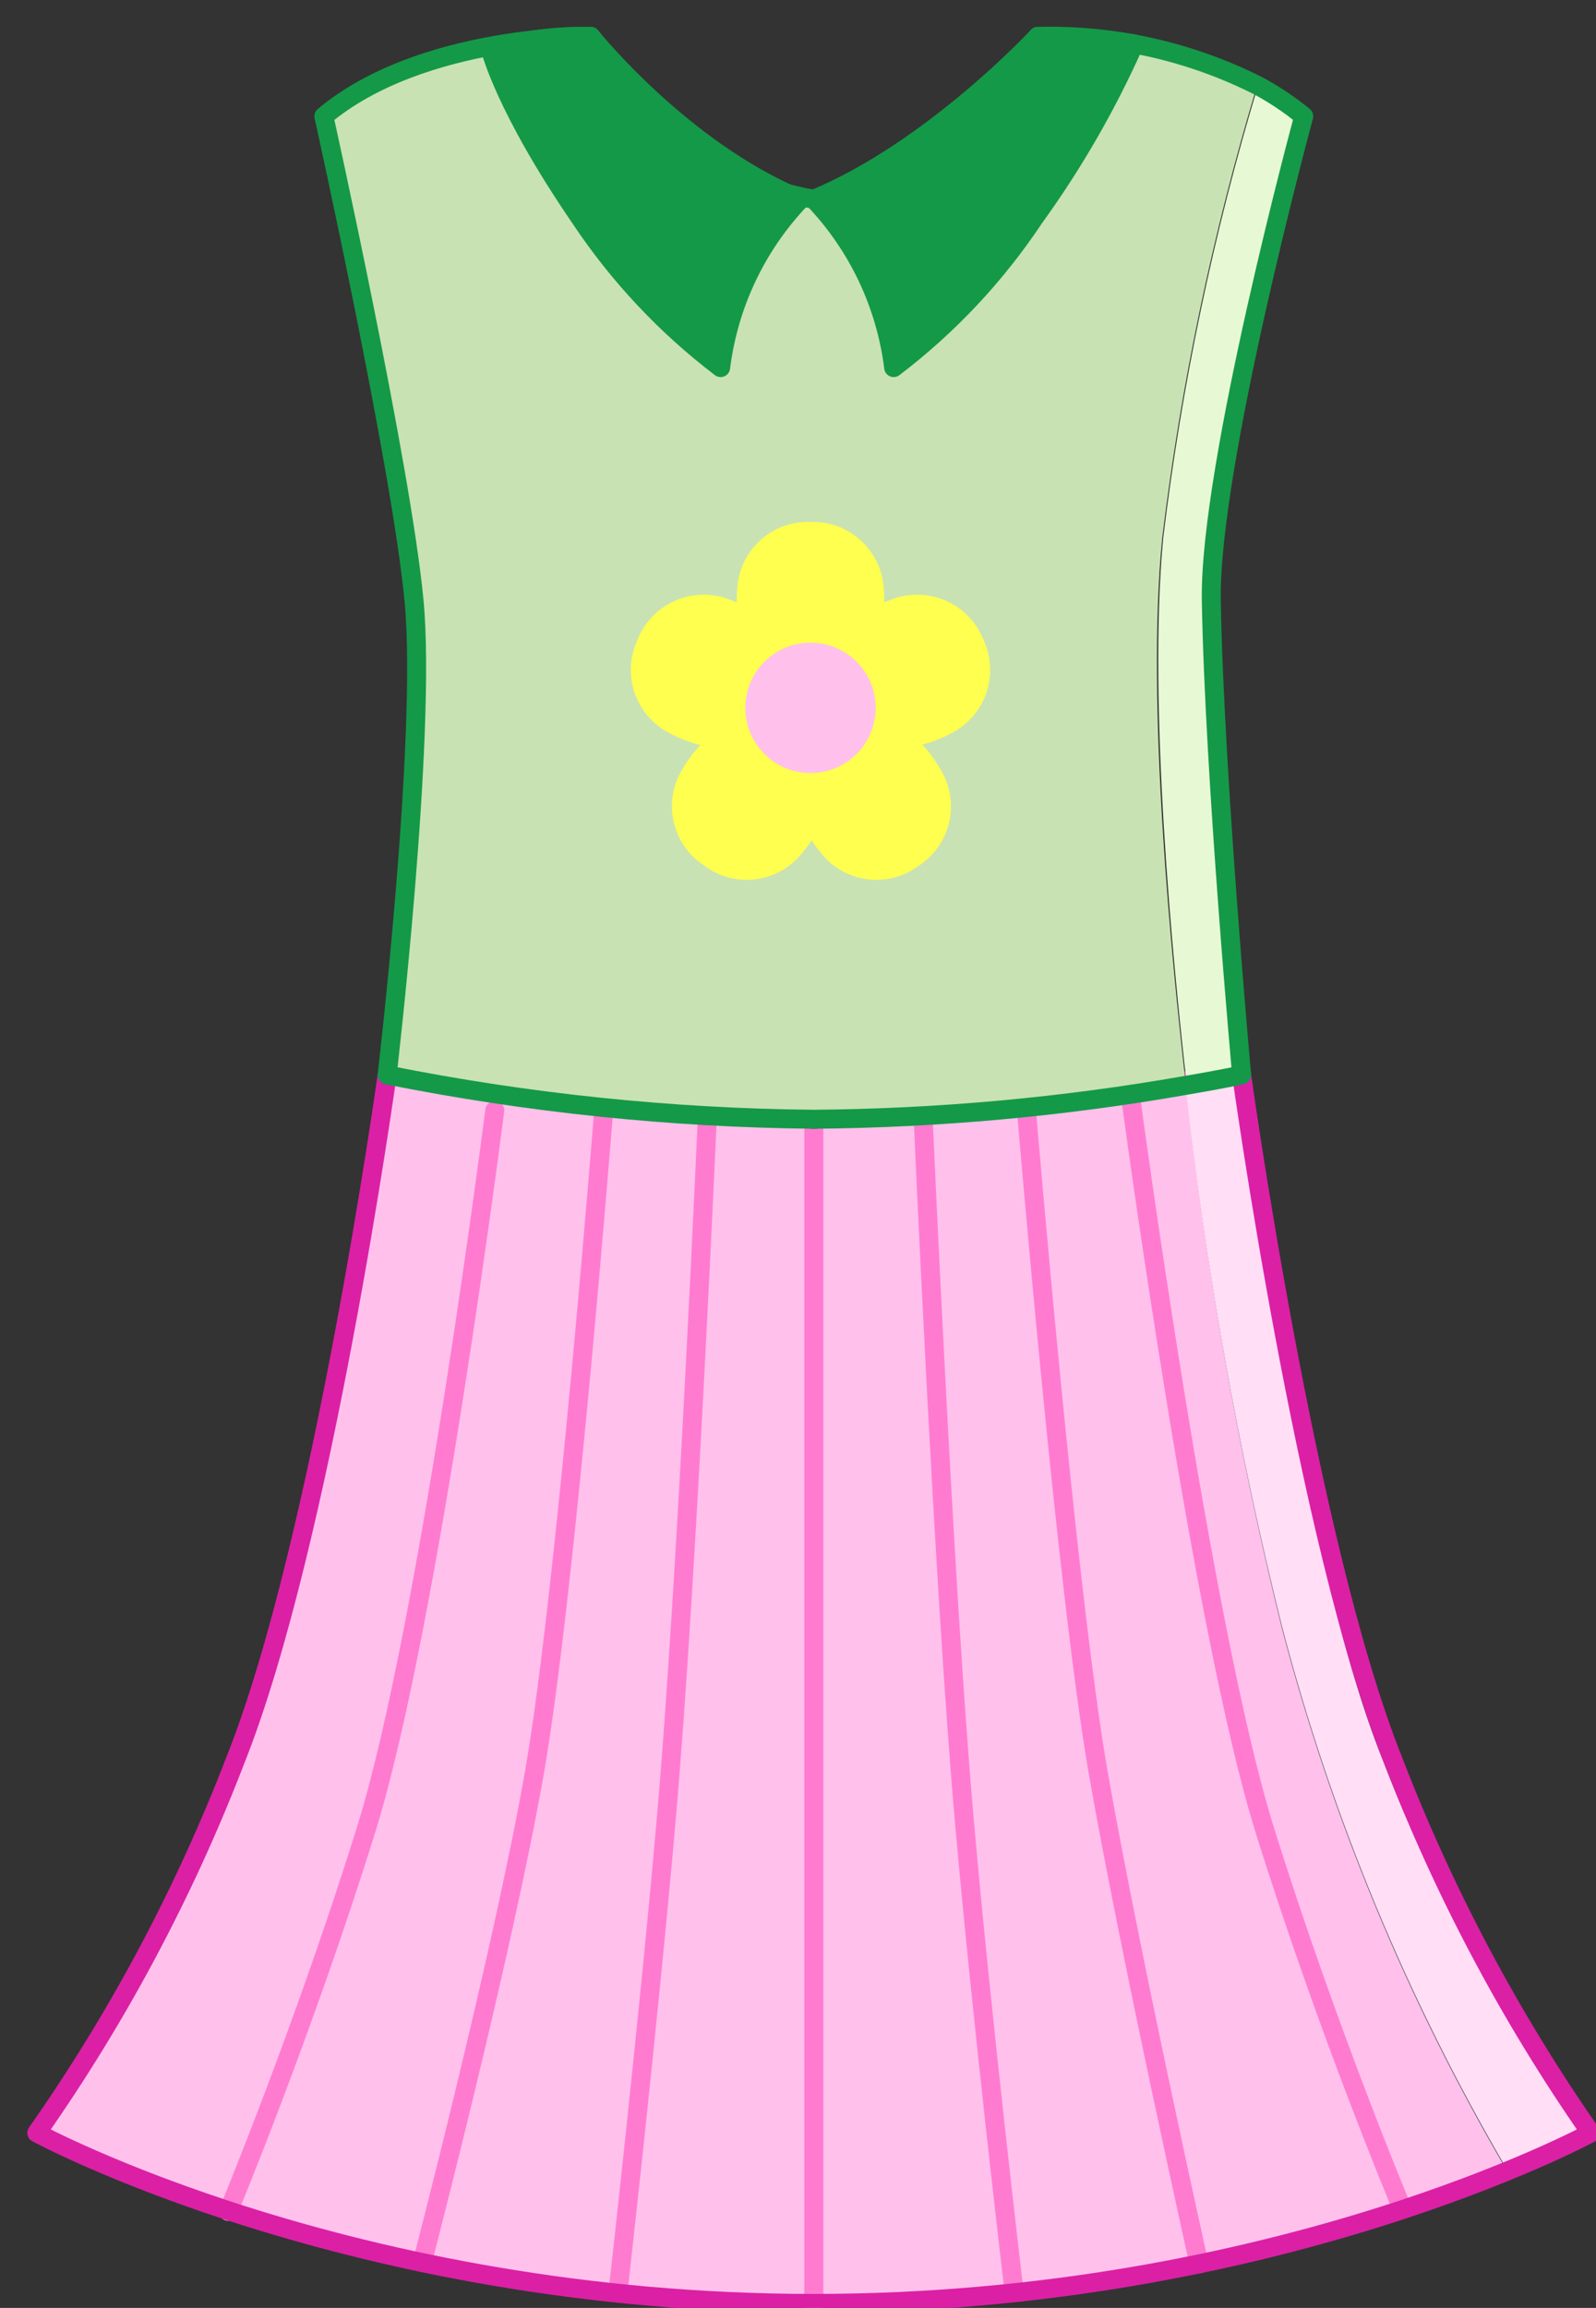 <svg xmlns="http://www.w3.org/2000/svg" xmlns:xlink="http://www.w3.org/1999/xlink" width="101" height="146" version="1.1" viewBox="-1 -1 101 146"><rect x="-1" y="-1" width="101" height="146" fill="#333333" stroke="none"/><g id="ID0.18767226533964276"><g id="Page-1"><g id="dress-02-[people,fashion]"><g id="Skirt"><path id="Shape" fill="#FFC0EC" stroke="none" stroke-width="1" d="M 73.050 0.690 C 73.050 0.585 73.050 0.495 73.050 0.390 L 49.500 2.820 L 22.500 0 C 22.500 0 19.035 29.595 13.500 43.335 C 10.246 51.792 5.796 59.738 0.285 66.930 C 0.285 66.930 20.160 77.715 49.455 77.715 C 64.495 77.741 79.402 74.895 93.375 69.330 C 87.062 58.575 82.261 47.001 79.110 34.935 C 76.326 23.669 74.301 12.228 73.050 0.690 Z" transform="matrix(1, 0, 0, 1, 1, 67)"/><path id="Shape" fill="#FFDEF6" stroke="none" stroke-width="1" d="M 85.500 43.320 C 79.965 29.580 76.575 0 76.575 0 L 73.020 0.360 C 73.020 0.465 73.020 0.555 73.020 0.660 C 74.286 12.194 76.326 23.630 79.125 34.890 C 82.276 46.956 87.077 58.530 93.390 69.285 C 96.780 67.890 98.640 66.885 98.640 66.885 C 93.158 59.697 88.733 51.762 85.500 43.320 Z" transform="matrix(1, 0, 0, 1, 1, 67)"/><path id="Shape" fill="none" stroke="#FF7BD0" stroke-linecap="round" stroke-linejoin="round" stroke-width="1.2" d="M 42.780 2.265 C 42.780 2.265 41.475 32.265 40.155 47.160 C 39.075 59.550 37.155 76.590 37.155 76.590" transform="matrix(1, 0, 0, 1, 1, 67)"/><path id="Shape" fill="none" stroke="#FF7BD0" stroke-linecap="round" stroke-linejoin="round" stroke-width="1.2" d="M 36.210 2.160 C 36.210 2.160 33.810 32.790 31.815 44.160 C 29.820 55.530 24.720 75.120 24.720 75.120" transform="matrix(1, 0, 0, 1, 1, 67)"/><path id="Shape" fill="none" stroke="#FF7BD0" stroke-linecap="round" stroke-linejoin="round" stroke-width="1.2" d="M 29.310 2.250 C 29.310 2.250 25.155 34.980 21.165 47.760 C 17.175 60.540 12.450 71.895 12.450 71.895" transform="matrix(1, 0, 0, 1, 1, 67)"/><path id="Shape" fill="none" stroke="#FF7BD0" stroke-linecap="round" stroke-linejoin="round" stroke-width="1.2" d="M 56.400 2.250 C 56.400 2.250 57.705 32.250 59.025 47.145 C 60.105 59.535 62.130 76.590 62.130 76.590" transform="matrix(1, 0, 0, 1, 1, 67)"/><path id="Shape" fill="none" stroke="#FF7BD0" stroke-linecap="round" stroke-linejoin="round" stroke-width="1.2" d="M 63 2.730 C 63 2.730 65.505 32.730 67.500 44.145 C 69.495 55.560 73.875 75.210 73.875 75.210" transform="matrix(1, 0, 0, 1, 1, 67)"/><path id="Shape" fill="none" stroke="#FF7BD0" stroke-linecap="round" stroke-linejoin="round" stroke-width="1.2" d="M 69.540 1.335 C 69.540 1.335 74.040 34.965 78.030 47.745 C 82.020 60.525 86.745 71.745 86.745 71.745" transform="matrix(1, 0, 0, 1, 1, 67)"/><path id="Shape" fill="none" stroke="#FF7BD0" stroke-linecap="round" stroke-linejoin="round" stroke-width="1.2" d="M 49.500 2.835 L 49.500 77.715" transform="matrix(1, 0, 0, 1, 1, 67)"/><path id="Shape" fill="none" stroke="#DB20A5" stroke-linecap="round" stroke-linejoin="round" stroke-width="1.2" d="M 86.145 43.320 C 80.655 29.580 76.575 0 76.575 0 L 49.500 2.820 L 22.500 0 C 22.500 0 18.390 29.595 12.900 43.335 C 9.689 51.684 5.468 59.608 0.330 66.930 C 0.330 66.930 20.205 77.715 49.500 77.715 C 78.795 77.715 98.670 66.930 98.670 66.930 C 93.558 59.594 89.352 51.667 86.145 43.320 Z" transform="matrix(1, 0, 0, 1, 1, 67)"/></g><g id="Shirt"><path id="Shape" fill="#C9E2B3" stroke="none" stroke-width="1" d="M 53.550 32.040 C 54.725 22.345 56.732 12.770 59.550 3.420 C 55.233 1.248 50.446 0.176 45.615 0.300 C 42.620 5.613 37.473 9.371 31.500 10.605 C 25.444 9.562 20.223 5.750 17.385 0.300 C 17.385 0.300 6.690 0.165 0.495 5.355 C 0.495 5.355 5.415 27.510 6.210 36.090 C 7.005 44.670 4.500 66 4.500 66 C 13.392 67.779 22.432 68.718 31.500 68.805 C 39.396 68.741 47.273 68.024 55.050 66.660 C 54.165 58.950 52.500 42.495 53.550 32.040 Z" transform="matrix(1, 0, 0, 1, 19, 1)"/><path id="Shape" fill="#E7F9D4" stroke="none" stroke-width="1" d="M 56.655 36.090 C 56.505 27.480 62.505 5.355 62.505 5.355 C 61.605 4.618 60.635 3.970 59.610 3.420 C 56.792 12.770 54.785 22.345 53.610 32.040 C 52.620 42.540 54.225 58.950 55.110 66.690 C 57.330 66.315 58.635 66.030 58.635 66.030 C 58.635 66.030 56.850 47.115 56.655 36.090 Z" transform="matrix(1, 0, 0, 1, 19, 1)"/><path id="Shape" fill="#FFFF4F" stroke="#FFFF4F" stroke-linecap="round" stroke-linejoin="round" stroke-width="1.2" d="M 35.325 35.220 C 35.173 33.127 33.386 31.533 31.290 31.620 C 29.194 31.533 27.407 33.127 27.255 35.220 C 27.074 37.239 27.670 39.250 28.920 40.845 L 33.660 40.845 C 34.917 39.254 35.514 37.239 35.325 35.220 Z" transform="matrix(1, 0, 0, 1, 19, 1)"/><path id="Shape" fill="#FFFF4F" stroke="#FFFF4F" stroke-linecap="round" stroke-linejoin="round" stroke-width="1.2" d="M 22.620 43.830 C 20.761 42.868 19.998 40.606 20.895 38.715 C 21.652 36.760 23.818 35.754 25.800 36.435 C 27.723 37.065 29.333 38.407 30.300 40.185 L 29.370 42.345 L 28.500 44.520 C 26.524 45.057 24.418 44.810 22.620 43.830 Z" transform="matrix(1, 0, 0, 1, 19, 1)"/><path id="Shape" fill="#FFFF4F" stroke="#FFFF4F" stroke-linecap="round" stroke-linejoin="round" stroke-width="1.2" d="M 30.270 51.615 C 28.952 53.253 26.568 53.539 24.900 52.260 C 23.134 51.125 22.595 48.789 23.685 46.995 C 24.693 45.238 26.335 43.933 28.275 43.350 L 30.210 44.715 L 32.145 46.080 C 32.253 48.097 31.582 50.079 30.270 51.615 Z" transform="matrix(1, 0, 0, 1, 19, 1)"/><path id="Shape" fill="#FFFF4F" stroke="#FFFF4F" stroke-linecap="round" stroke-linejoin="round" stroke-width="1.2" d="M 39.960 43.830 C 41.819 42.868 42.582 40.606 41.685 38.715 C 40.928 36.760 38.762 35.754 36.780 36.435 C 34.854 37.060 33.242 38.403 32.280 40.185 L 33.210 42.345 L 34.140 44.520 C 36.097 45.046 38.181 44.799 39.960 43.830 Z" transform="matrix(1, 0, 0, 1, 19, 1)"/><path id="Shape" fill="#FFFF4F" stroke="#FFFF4F" stroke-linecap="round" stroke-linejoin="round" stroke-width="1.2" d="M 32.445 51.615 C 33.763 53.253 36.147 53.539 37.815 52.260 C 39.579 51.115 40.106 48.770 39 46.980 C 38.014 45.241 36.406 43.938 34.500 43.335 L 32.565 44.700 L 30.630 46.065 C 30.501 48.079 31.151 50.066 32.445 51.615 Z" transform="matrix(1, 0, 0, 1, 19, 1)"/><path id="Oval" fill="#FFC0EC" stroke="#FFC0EC" stroke-linecap="round" stroke-linejoin="round" stroke-width="1.59" d="M 31.290 39.450 C 32.209 39.450 33.041 39.823 33.644 40.426 C 34.247 41.029 34.620 41.861 34.620 42.780 C 34.620 43.699 34.247 44.531 33.644 45.134 C 33.041 45.737 32.209 46.110 31.290 46.110 C 30.371 46.110 29.539 45.737 28.936 45.134 C 28.333 44.531 27.960 43.699 27.960 42.780 C 27.960 41.861 28.333 41.029 28.936 40.426 C 29.539 39.823 30.371 39.450 31.290 39.450 Z" transform="matrix(1, 0, 0, 1, 19, 1)"/><path id="Shape" fill="none" stroke="#149948" stroke-linecap="round" stroke-linejoin="round" stroke-width="1.2" d="M 62.505 5.355 C 61.605 4.618 60.635 3.970 59.610 3.420 C 55.293 1.248 50.506 0.176 45.675 0.300 C 42.667 5.627 37.495 9.387 31.500 10.605 C 25.444 9.562 20.223 5.750 17.385 0.300 C 17.385 0.300 6.690 0.165 0.495 5.355 C 0.495 5.355 5.415 27.510 6.210 36.090 C 7.005 44.670 4.500 66 4.500 66 C 13.392 67.779 22.432 68.718 31.500 68.805 C 39.396 68.741 47.273 68.024 55.050 66.660 C 57.270 66.285 58.575 66 58.575 66 C 58.575 66 56.850 47.085 56.655 36 C 56.505 27.480 62.505 5.355 62.505 5.355 Z" transform="matrix(1, 0, 0, 1, 19, 1)"/><path id="Shape" fill="#149948" stroke="#149948" stroke-linecap="round" stroke-linejoin="round" stroke-width="1.2" d="M 30.660 10.605 C 27.876 13.521 26.104 17.255 25.605 21.255 C 22.132 18.613 19.126 15.409 16.710 11.775 C 11.925 4.785 11.040 1.125 11.040 1.125 C 13.101 0.530 15.240 0.252 17.385 0.300 C 17.385 0.300 23.145 7.500 30.660 10.605 Z" transform="matrix(1, 0, 0, 1, 19, 1)"/><path id="Shape" fill="#149948" stroke="#149948" stroke-linecap="round" stroke-linejoin="round" stroke-width="1.2" d="M 31.500 10.605 C 34.284 13.521 36.056 17.255 36.555 21.255 C 40.028 18.613 43.034 15.409 45.450 11.775 C 47.935 8.339 50.056 4.654 51.780 0.780 C 49.760 0.464 47.719 0.304 45.675 0.300 C 45.675 0.300 39 7.500 31.500 10.605 Z" transform="matrix(1, 0, 0, 1, 19, 1)"/></g></g></g></g></svg>